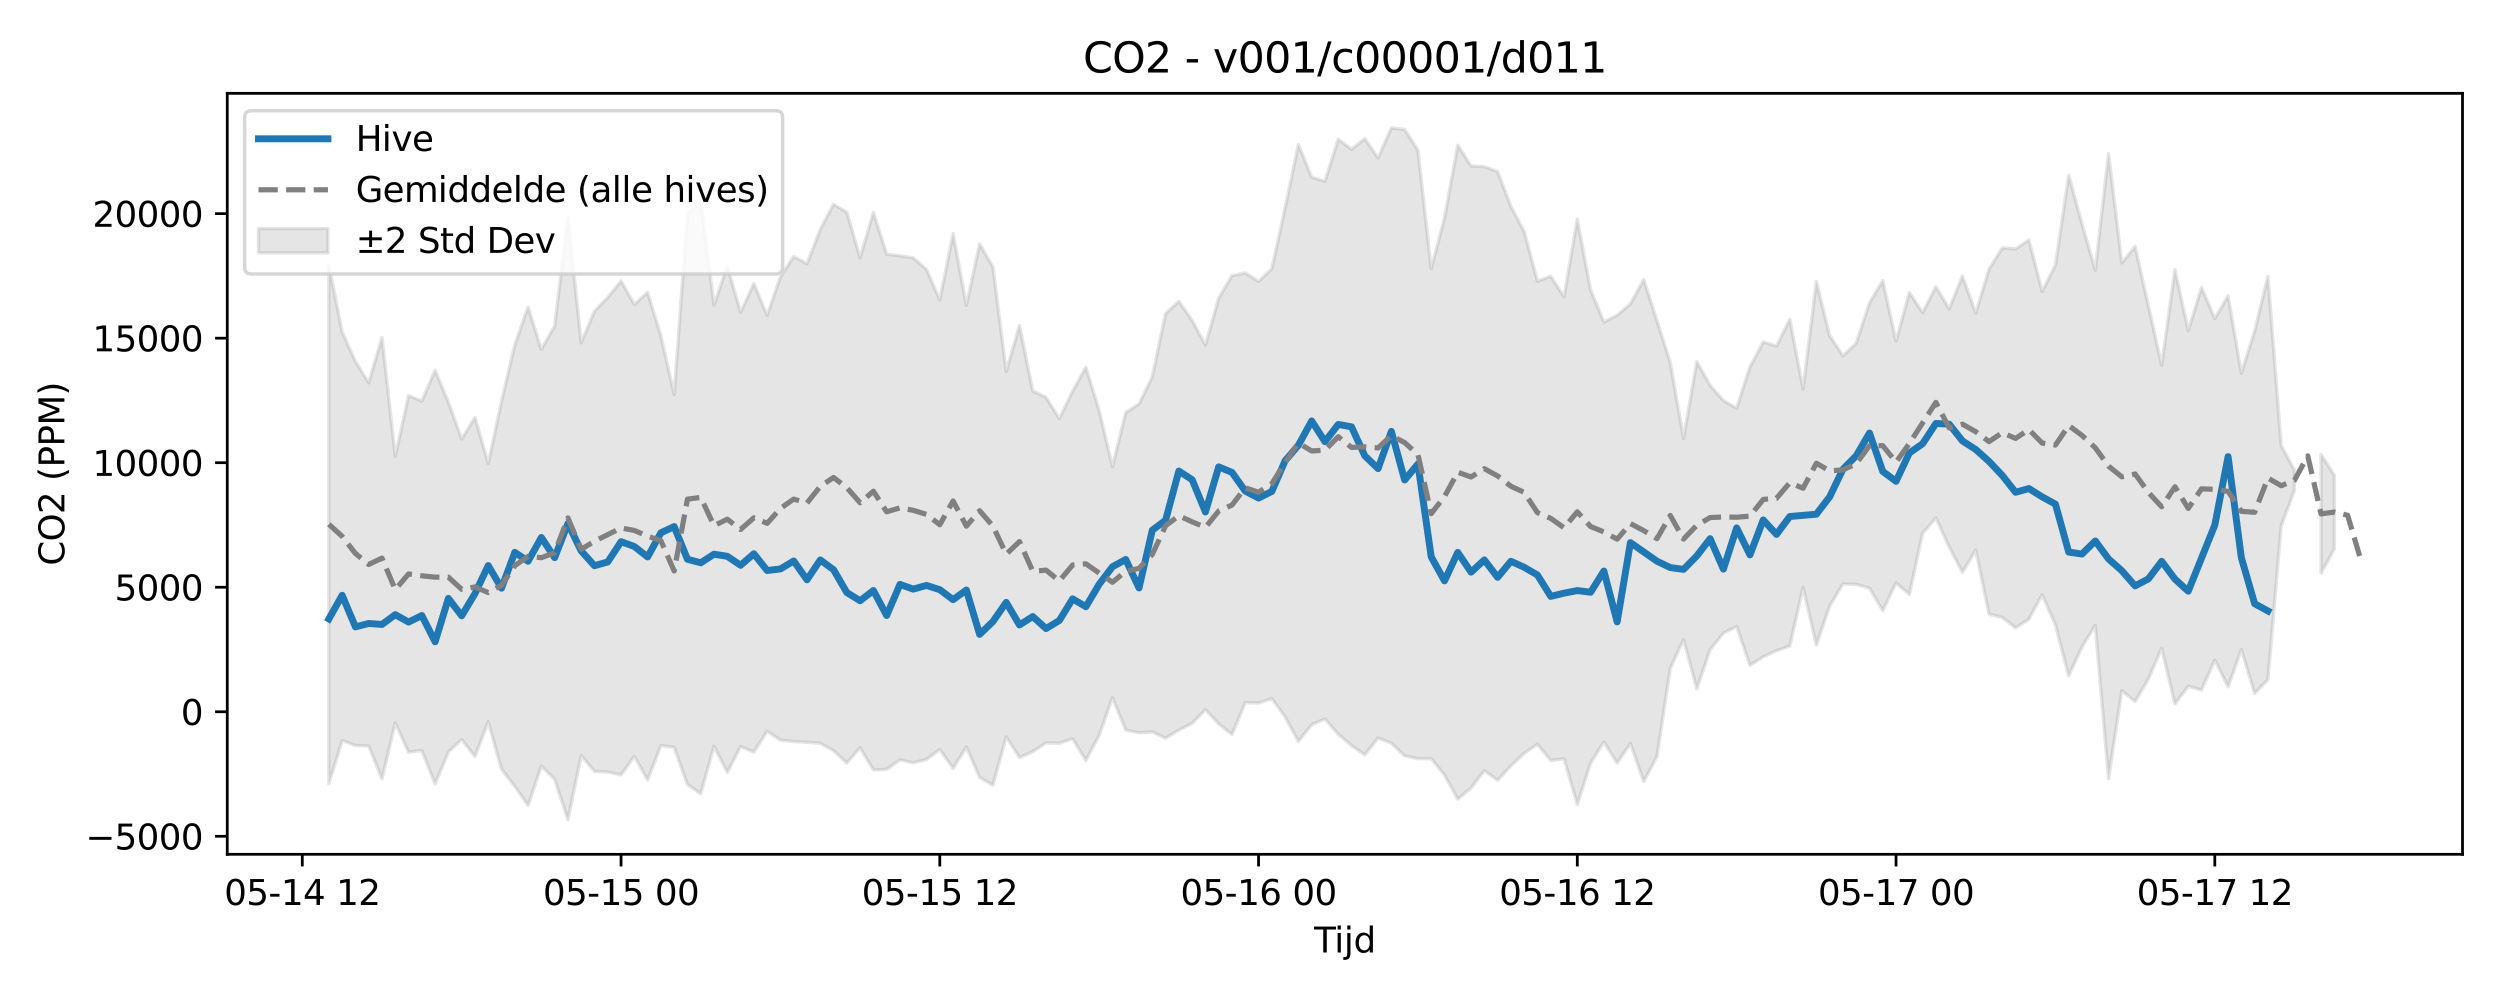 <?xml version="1.0" encoding="utf-8" standalone="no"?>
<!DOCTYPE svg PUBLIC "-//W3C//DTD SVG 1.1//EN"
  "http://www.w3.org/Graphics/SVG/1.1/DTD/svg11.dtd">
<svg xmlns:xlink="http://www.w3.org/1999/xlink" width="720pt" height="288pt" viewBox="0 0 720 288" xmlns="http://www.w3.org/2000/svg" version="1.1">
 <defs>
  <style type="text/css">*{stroke-linejoin: round; stroke-linecap: butt}</style>
 </defs>
 <g id="figure_1">
  <g id="patch_1">
   <path d="M 0 288 
L 720 288 
L 720 0 
L 0 0 
z
" style="fill: #ffffff"/>
  </g>
  <g id="axes_1">
   <g id="patch_2">
    <path d="M 65.45 246.04 
L 709.2 246.04 
L 709.2 26.88 
L 65.45 26.88 
z
" style="fill: #ffffff"/>
   </g>
   <g id="FillBetweenPolyCollection_1">
    <path d="M 94.711 76.258 
L 94.711 225.732 
L 98.536 213.288 
L 102.361 214.684 
L 106.186 214.861 
L 110.011 224.33 
L 113.836 208.192 
L 117.661 216.63 
L 121.486 216.153 
L 125.311 225.778 
L 129.136 216.57 
L 132.962 212.996 
L 136.787 217.874 
L 140.612 207.852 
L 144.437 221.535 
L 148.262 226.482 
L 152.087 231.984 
L 155.912 220.642 
L 159.737 224.434 
L 163.562 236.078 
L 167.387 217.625 
L 171.212 222.161 
L 175.037 222.357 
L 178.862 223.174 
L 182.687 217.826 
L 186.512 224.624 
L 190.337 214.737 
L 194.162 215.254 
L 197.987 225.95 
L 201.812 228.604 
L 205.637 214.91 
L 209.462 222.447 
L 213.287 215.01 
L 217.112 216.592 
L 220.937 210.614 
L 224.762 213.161 
L 228.587 213.569 
L 232.412 213.772 
L 236.237 214.075 
L 240.062 216.178 
L 243.887 219.735 
L 247.712 215.347 
L 251.537 221.762 
L 255.362 221.582 
L 259.187 218.831 
L 263.012 219.694 
L 266.837 218.698 
L 270.662 215.868 
L 274.487 221.297 
L 278.312 215.139 
L 282.137 223.903 
L 285.962 226.138 
L 289.787 212.208 
L 293.612 218.172 
L 297.437 216.483 
L 301.262 213.955 
L 305.087 214.06 
L 308.912 212.765 
L 312.737 218.988 
L 316.562 211.798 
L 320.387 200.928 
L 324.212 210.248 
L 328.037 211.037 
L 331.862 210.813 
L 335.687 212.566 
L 339.512 210.257 
L 343.337 208.317 
L 347.162 204.376 
L 350.987 208.476 
L 354.812 211.516 
L 358.637 202.354 
L 362.462 202.479 
L 366.287 201.223 
L 370.112 206.471 
L 373.937 213.551 
L 377.762 208.711 
L 381.587 207.085 
L 385.412 211.445 
L 389.238 214.714 
L 393.063 217.405 
L 396.888 212.546 
L 400.713 214.035 
L 404.538 217.689 
L 408.363 218.495 
L 412.188 218.476 
L 416.013 223.192 
L 419.838 230.158 
L 423.663 226.937 
L 427.488 221.956 
L 431.313 224.724 
L 435.138 220.596 
L 438.963 216.96 
L 442.788 214.354 
L 446.613 219.021 
L 450.438 218.526 
L 454.263 231.692 
L 458.088 219.767 
L 461.913 213.688 
L 465.738 219.754 
L 469.563 214.098 
L 473.388 225.076 
L 477.213 217.879 
L 481.038 192.483 
L 484.863 184.229 
L 488.688 198.401 
L 492.513 187.14 
L 496.338 182.353 
L 500.163 180.406 
L 503.988 191.611 
L 507.813 189.173 
L 511.638 187.366 
L 515.463 186.072 
L 519.288 169.199 
L 523.113 185.747 
L 526.938 174.558 
L 530.763 168.188 
L 534.588 168.299 
L 538.413 169.421 
L 542.238 175.886 
L 546.063 167.9 
L 549.888 171.185 
L 553.713 153.598 
L 557.538 149.164 
L 561.363 157.539 
L 565.188 164.849 
L 569.013 158.429 
L 572.838 176.867 
L 576.663 177.826 
L 580.488 180.816 
L 584.313 178.352 
L 588.138 171.282 
L 591.963 179.97 
L 595.788 194.624 
L 599.613 186.338 
L 603.438 180.107 
L 607.263 224.256 
L 611.088 198.921 
L 614.913 202.032 
L 618.738 195.538 
L 622.563 186.699 
L 626.388 202.752 
L 630.213 197.614 
L 634.038 198.739 
L 637.863 190.11 
L 641.688 197.809 
L 645.514 187.051 
L 649.339 199.71 
L 653.164 195.718 
L 656.989 151.437 
L 660.814 141.173 
L 660.814 135.439 
L 660.814 135.439 
L 656.989 128.339 
L 653.164 79.615 
L 649.339 95.38 
L 645.514 107.473 
L 641.688 85.232 
L 637.863 91.751 
L 634.038 82.828 
L 630.213 95.235 
L 626.388 77.635 
L 622.563 105.196 
L 618.738 88.117 
L 614.913 70.98 
L 611.088 75.73 
L 607.263 44.251 
L 603.438 77.804 
L 599.613 64.445 
L 595.788 50.474 
L 591.963 76.389 
L 588.138 83.912 
L 584.313 69.096 
L 580.488 71.711 
L 576.663 71.393 
L 572.838 77.503 
L 569.013 90.217 
L 565.188 79.49 
L 561.363 88.938 
L 557.538 82.613 
L 553.713 90.02 
L 549.888 84.257 
L 546.063 98.287 
L 542.238 80.827 
L 538.413 87.264 
L 534.588 98.859 
L 530.763 102.478 
L 526.938 96.63 
L 523.113 81.082 
L 519.288 112.018 
L 515.463 91.967 
L 511.638 99.663 
L 507.813 98.488 
L 503.988 105.686 
L 500.163 117.522 
L 496.338 115.401 
L 492.513 110.982 
L 488.688 104.149 
L 484.863 126.287 
L 481.038 104.43 
L 477.213 92.374 
L 473.388 80.539 
L 469.563 87.498 
L 465.738 90.814 
L 461.913 92.709 
L 458.088 83.497 
L 454.263 63.119 
L 450.438 85.465 
L 446.613 79.566 
L 442.788 80.965 
L 438.963 66.647 
L 435.138 59.478 
L 431.313 49.422 
L 427.488 48.014 
L 423.663 47.808 
L 419.838 41.841 
L 416.013 62.799 
L 412.188 77.404 
L 408.363 43.253 
L 404.538 37.266 
L 400.713 36.842 
L 396.888 45.449 
L 393.063 39.953 
L 389.238 43.006 
L 385.412 40.099 
L 381.587 52.216 
L 377.762 51.039 
L 373.937 41.641 
L 370.112 59.896 
L 366.287 77.387 
L 362.462 81.048 
L 358.637 78.606 
L 354.812 79.383 
L 350.987 85.871 
L 347.162 99.382 
L 343.337 92.255 
L 339.512 86.791 
L 335.687 90.282 
L 331.862 108.513 
L 328.037 116.345 
L 324.212 118.8 
L 320.387 134.464 
L 316.562 118.199 
L 312.737 105.78 
L 308.912 112.658 
L 305.087 120.577 
L 301.262 114.444 
L 297.437 112.578 
L 293.612 93.765 
L 289.787 106.996 
L 285.962 76.864 
L 282.137 70.283 
L 278.312 87.924 
L 274.487 67.264 
L 270.662 86.369 
L 266.837 77.598 
L 263.012 74.255 
L 259.187 73.679 
L 255.362 73.222 
L 251.537 61.183 
L 247.712 74.257 
L 243.887 61.156 
L 240.062 58.842 
L 236.237 66.074 
L 232.412 75.967 
L 228.587 73.895 
L 224.762 79.698 
L 220.937 90.822 
L 217.112 81.672 
L 213.287 89.952 
L 209.462 76.617 
L 205.637 87.875 
L 201.812 57.884 
L 197.987 61.556 
L 194.162 113.633 
L 190.337 96.711 
L 186.512 84.195 
L 182.687 87.71 
L 178.862 80.928 
L 175.037 85.642 
L 171.212 89.61 
L 167.387 98.755 
L 163.562 62.256 
L 159.737 93.915 
L 155.912 100.594 
L 152.087 88.475 
L 148.262 99.335 
L 144.437 115.565 
L 140.612 133.477 
L 136.787 120.207 
L 132.962 126.447 
L 129.136 115.851 
L 125.311 106.669 
L 121.486 115.509 
L 117.661 113.964 
L 113.836 131.422 
L 110.011 97.155 
L 106.186 110.252 
L 102.361 104.11 
L 98.536 95.631 
L 94.711 76.258 
z
" clip-path="url(#p06327239d5)" style="fill: #808080; fill-opacity: 0.2; stroke: #808080; stroke-opacity: 0.2"/>
    <path d="M 668.464 130.913 
L 668.464 165.079 
L 672.289 158.098 
L 672.289 136.863 
L 672.289 136.863 
L 668.464 130.913 
z
" clip-path="url(#p06327239d5)" style="fill: #808080; fill-opacity: 0.2; stroke: #808080; stroke-opacity: 0.2"/>
   </g>
   <g id="matplotlib.axis_1">
    <g id="xtick_1">
     <g id="line2d_1">
      <defs>
       <path id="m94fc340ccf" d="M 0 0 
L 0 3.5 
" style="stroke: #000000; stroke-width: 0.8"/>
      </defs>
      <g>
       <use xlink:href="#m94fc340ccf" x="87.061" y="246.04" style="stroke: #000000; stroke-width: 0.8"/>
      </g>
     </g>
     <g id="text_1">
      <!-- 05-14 12 -->
      <g transform="translate(64.581 260.638) scale(0.1 -0.1)">
       <defs>
        <path id="DejaVuSans-30" d="M 2034 4250 
Q 1547 4250 1301 3770 
Q 1056 3291 1056 2328 
Q 1056 1369 1301 889 
Q 1547 409 2034 409 
Q 2525 409 2770 889 
Q 3016 1369 3016 2328 
Q 3016 3291 2770 3770 
Q 2525 4250 2034 4250 
z
M 2034 4750 
Q 2819 4750 3233 4129 
Q 3647 3509 3647 2328 
Q 3647 1150 3233 529 
Q 2819 -91 2034 -91 
Q 1250 -91 836 529 
Q 422 1150 422 2328 
Q 422 3509 836 4129 
Q 1250 4750 2034 4750 
z
" transform="scale(0.016)"/>
        <path id="DejaVuSans-35" d="M 691 4666 
L 3169 4666 
L 3169 4134 
L 1269 4134 
L 1269 2991 
Q 1406 3038 1543 3061 
Q 1681 3084 1819 3084 
Q 2600 3084 3056 2656 
Q 3513 2228 3513 1497 
Q 3513 744 3044 326 
Q 2575 -91 1722 -91 
Q 1428 -91 1123 -41 
Q 819 9 494 109 
L 494 744 
Q 775 591 1075 516 
Q 1375 441 1709 441 
Q 2250 441 2565 725 
Q 2881 1009 2881 1497 
Q 2881 1984 2565 2268 
Q 2250 2553 1709 2553 
Q 1456 2553 1204 2497 
Q 953 2441 691 2322 
L 691 4666 
z
" transform="scale(0.016)"/>
        <path id="DejaVuSans-2d" d="M 313 2009 
L 1997 2009 
L 1997 1497 
L 313 1497 
L 313 2009 
z
" transform="scale(0.016)"/>
        <path id="DejaVuSans-31" d="M 794 531 
L 1825 531 
L 1825 4091 
L 703 3866 
L 703 4441 
L 1819 4666 
L 2450 4666 
L 2450 531 
L 3481 531 
L 3481 0 
L 794 0 
L 794 531 
z
" transform="scale(0.016)"/>
        <path id="DejaVuSans-34" d="M 2419 4116 
L 825 1625 
L 2419 1625 
L 2419 4116 
z
M 2253 4666 
L 3047 4666 
L 3047 1625 
L 3713 1625 
L 3713 1100 
L 3047 1100 
L 3047 0 
L 2419 0 
L 2419 1100 
L 313 1100 
L 313 1709 
L 2253 4666 
z
" transform="scale(0.016)"/>
        <path id="DejaVuSans-20" transform="scale(0.016)"/>
        <path id="DejaVuSans-32" d="M 1228 531 
L 3431 531 
L 3431 0 
L 469 0 
L 469 531 
Q 828 903 1448 1529 
Q 2069 2156 2228 2338 
Q 2531 2678 2651 2914 
Q 2772 3150 2772 3378 
Q 2772 3750 2511 3984 
Q 2250 4219 1831 4219 
Q 1534 4219 1204 4116 
Q 875 4013 500 3803 
L 500 4441 
Q 881 4594 1212 4672 
Q 1544 4750 1819 4750 
Q 2544 4750 2975 4387 
Q 3406 4025 3406 3419 
Q 3406 3131 3298 2873 
Q 3191 2616 2906 2266 
Q 2828 2175 2409 1742 
Q 1991 1309 1228 531 
z
" transform="scale(0.016)"/>
       </defs>
       <use xlink:href="#DejaVuSans-30"/>
       <use xlink:href="#DejaVuSans-35" transform="translate(63.623 0)"/>
       <use xlink:href="#DejaVuSans-2d" transform="translate(127.246 0)"/>
       <use xlink:href="#DejaVuSans-31" transform="translate(163.33 0)"/>
       <use xlink:href="#DejaVuSans-34" transform="translate(226.953 0)"/>
       <use xlink:href="#DejaVuSans-20" transform="translate(290.576 0)"/>
       <use xlink:href="#DejaVuSans-31" transform="translate(322.363 0)"/>
       <use xlink:href="#DejaVuSans-32" transform="translate(385.986 0)"/>
      </g>
     </g>
    </g>
    <g id="xtick_2">
     <g id="line2d_2">
      <g>
       <use xlink:href="#m94fc340ccf" x="178.862" y="246.04" style="stroke: #000000; stroke-width: 0.8"/>
      </g>
     </g>
     <g id="text_2">
      <!-- 05-15 00 -->
      <g transform="translate(156.381 260.638) scale(0.1 -0.1)">
       <use xlink:href="#DejaVuSans-30"/>
       <use xlink:href="#DejaVuSans-35" transform="translate(63.623 0)"/>
       <use xlink:href="#DejaVuSans-2d" transform="translate(127.246 0)"/>
       <use xlink:href="#DejaVuSans-31" transform="translate(163.33 0)"/>
       <use xlink:href="#DejaVuSans-35" transform="translate(226.953 0)"/>
       <use xlink:href="#DejaVuSans-20" transform="translate(290.576 0)"/>
       <use xlink:href="#DejaVuSans-30" transform="translate(322.363 0)"/>
       <use xlink:href="#DejaVuSans-30" transform="translate(385.986 0)"/>
      </g>
     </g>
    </g>
    <g id="xtick_3">
     <g id="line2d_3">
      <g>
       <use xlink:href="#m94fc340ccf" x="270.662" y="246.04" style="stroke: #000000; stroke-width: 0.8"/>
      </g>
     </g>
     <g id="text_3">
      <!-- 05-15 12 -->
      <g transform="translate(248.182 260.638) scale(0.1 -0.1)">
       <use xlink:href="#DejaVuSans-30"/>
       <use xlink:href="#DejaVuSans-35" transform="translate(63.623 0)"/>
       <use xlink:href="#DejaVuSans-2d" transform="translate(127.246 0)"/>
       <use xlink:href="#DejaVuSans-31" transform="translate(163.33 0)"/>
       <use xlink:href="#DejaVuSans-35" transform="translate(226.953 0)"/>
       <use xlink:href="#DejaVuSans-20" transform="translate(290.576 0)"/>
       <use xlink:href="#DejaVuSans-31" transform="translate(322.363 0)"/>
       <use xlink:href="#DejaVuSans-32" transform="translate(385.986 0)"/>
      </g>
     </g>
    </g>
    <g id="xtick_4">
     <g id="line2d_4">
      <g>
       <use xlink:href="#m94fc340ccf" x="362.462" y="246.04" style="stroke: #000000; stroke-width: 0.8"/>
      </g>
     </g>
     <g id="text_4">
      <!-- 05-16 00 -->
      <g transform="translate(339.982 260.638) scale(0.1 -0.1)">
       <defs>
        <path id="DejaVuSans-36" d="M 2113 2584 
Q 1688 2584 1439 2293 
Q 1191 2003 1191 1497 
Q 1191 994 1439 701 
Q 1688 409 2113 409 
Q 2538 409 2786 701 
Q 3034 994 3034 1497 
Q 3034 2003 2786 2293 
Q 2538 2584 2113 2584 
z
M 3366 4563 
L 3366 3988 
Q 3128 4100 2886 4159 
Q 2644 4219 2406 4219 
Q 1781 4219 1451 3797 
Q 1122 3375 1075 2522 
Q 1259 2794 1537 2939 
Q 1816 3084 2150 3084 
Q 2853 3084 3261 2657 
Q 3669 2231 3669 1497 
Q 3669 778 3244 343 
Q 2819 -91 2113 -91 
Q 1303 -91 875 529 
Q 447 1150 447 2328 
Q 447 3434 972 4092 
Q 1497 4750 2381 4750 
Q 2619 4750 2861 4703 
Q 3103 4656 3366 4563 
z
" transform="scale(0.016)"/>
       </defs>
       <use xlink:href="#DejaVuSans-30"/>
       <use xlink:href="#DejaVuSans-35" transform="translate(63.623 0)"/>
       <use xlink:href="#DejaVuSans-2d" transform="translate(127.246 0)"/>
       <use xlink:href="#DejaVuSans-31" transform="translate(163.33 0)"/>
       <use xlink:href="#DejaVuSans-36" transform="translate(226.953 0)"/>
       <use xlink:href="#DejaVuSans-20" transform="translate(290.576 0)"/>
       <use xlink:href="#DejaVuSans-30" transform="translate(322.363 0)"/>
       <use xlink:href="#DejaVuSans-30" transform="translate(385.986 0)"/>
      </g>
     </g>
    </g>
    <g id="xtick_5">
     <g id="line2d_5">
      <g>
       <use xlink:href="#m94fc340ccf" x="454.263" y="246.04" style="stroke: #000000; stroke-width: 0.8"/>
      </g>
     </g>
     <g id="text_5">
      <!-- 05-16 12 -->
      <g transform="translate(431.782 260.638) scale(0.1 -0.1)">
       <use xlink:href="#DejaVuSans-30"/>
       <use xlink:href="#DejaVuSans-35" transform="translate(63.623 0)"/>
       <use xlink:href="#DejaVuSans-2d" transform="translate(127.246 0)"/>
       <use xlink:href="#DejaVuSans-31" transform="translate(163.33 0)"/>
       <use xlink:href="#DejaVuSans-36" transform="translate(226.953 0)"/>
       <use xlink:href="#DejaVuSans-20" transform="translate(290.576 0)"/>
       <use xlink:href="#DejaVuSans-31" transform="translate(322.363 0)"/>
       <use xlink:href="#DejaVuSans-32" transform="translate(385.986 0)"/>
      </g>
     </g>
    </g>
    <g id="xtick_6">
     <g id="line2d_6">
      <g>
       <use xlink:href="#m94fc340ccf" x="546.063" y="246.04" style="stroke: #000000; stroke-width: 0.8"/>
      </g>
     </g>
     <g id="text_6">
      <!-- 05-17 00 -->
      <g transform="translate(523.583 260.638) scale(0.1 -0.1)">
       <defs>
        <path id="DejaVuSans-37" d="M 525 4666 
L 3525 4666 
L 3525 4397 
L 1831 0 
L 1172 0 
L 2766 4134 
L 525 4134 
L 525 4666 
z
" transform="scale(0.016)"/>
       </defs>
       <use xlink:href="#DejaVuSans-30"/>
       <use xlink:href="#DejaVuSans-35" transform="translate(63.623 0)"/>
       <use xlink:href="#DejaVuSans-2d" transform="translate(127.246 0)"/>
       <use xlink:href="#DejaVuSans-31" transform="translate(163.33 0)"/>
       <use xlink:href="#DejaVuSans-37" transform="translate(226.953 0)"/>
       <use xlink:href="#DejaVuSans-20" transform="translate(290.576 0)"/>
       <use xlink:href="#DejaVuSans-30" transform="translate(322.363 0)"/>
       <use xlink:href="#DejaVuSans-30" transform="translate(385.986 0)"/>
      </g>
     </g>
    </g>
    <g id="xtick_7">
     <g id="line2d_7">
      <g>
       <use xlink:href="#m94fc340ccf" x="637.863" y="246.04" style="stroke: #000000; stroke-width: 0.8"/>
      </g>
     </g>
     <g id="text_7">
      <!-- 05-17 12 -->
      <g transform="translate(615.383 260.638) scale(0.1 -0.1)">
       <use xlink:href="#DejaVuSans-30"/>
       <use xlink:href="#DejaVuSans-35" transform="translate(63.623 0)"/>
       <use xlink:href="#DejaVuSans-2d" transform="translate(127.246 0)"/>
       <use xlink:href="#DejaVuSans-31" transform="translate(163.33 0)"/>
       <use xlink:href="#DejaVuSans-37" transform="translate(226.953 0)"/>
       <use xlink:href="#DejaVuSans-20" transform="translate(290.576 0)"/>
       <use xlink:href="#DejaVuSans-31" transform="translate(322.363 0)"/>
       <use xlink:href="#DejaVuSans-32" transform="translate(385.986 0)"/>
      </g>
     </g>
    </g>
    <g id="text_8">
     <!-- Tijd -->
     <g transform="translate(378.475 274.317) scale(0.1 -0.1)">
      <defs>
       <path id="DejaVuSans-54" d="M -19 4666 
L 3928 4666 
L 3928 4134 
L 2272 4134 
L 2272 0 
L 1638 0 
L 1638 4134 
L -19 4134 
L -19 4666 
z
" transform="scale(0.016)"/>
       <path id="DejaVuSans-69" d="M 603 3500 
L 1178 3500 
L 1178 0 
L 603 0 
L 603 3500 
z
M 603 4863 
L 1178 4863 
L 1178 4134 
L 603 4134 
L 603 4863 
z
" transform="scale(0.016)"/>
       <path id="DejaVuSans-6a" d="M 603 3500 
L 1178 3500 
L 1178 -63 
Q 1178 -731 923 -1031 
Q 669 -1331 103 -1331 
L -116 -1331 
L -116 -844 
L 38 -844 
Q 366 -844 484 -692 
Q 603 -541 603 -63 
L 603 3500 
z
M 603 4863 
L 1178 4863 
L 1178 4134 
L 603 4134 
L 603 4863 
z
" transform="scale(0.016)"/>
       <path id="DejaVuSans-64" d="M 2906 2969 
L 2906 4863 
L 3481 4863 
L 3481 0 
L 2906 0 
L 2906 525 
Q 2725 213 2448 61 
Q 2172 -91 1784 -91 
Q 1150 -91 751 415 
Q 353 922 353 1747 
Q 353 2572 751 3078 
Q 1150 3584 1784 3584 
Q 2172 3584 2448 3432 
Q 2725 3281 2906 2969 
z
M 947 1747 
Q 947 1113 1208 752 
Q 1469 391 1925 391 
Q 2381 391 2643 752 
Q 2906 1113 2906 1747 
Q 2906 2381 2643 2742 
Q 2381 3103 1925 3103 
Q 1469 3103 1208 2742 
Q 947 2381 947 1747 
z
" transform="scale(0.016)"/>
      </defs>
      <use xlink:href="#DejaVuSans-54"/>
      <use xlink:href="#DejaVuSans-69" transform="translate(57.959 0)"/>
      <use xlink:href="#DejaVuSans-6a" transform="translate(85.742 0)"/>
      <use xlink:href="#DejaVuSans-64" transform="translate(113.525 0)"/>
     </g>
    </g>
   </g>
   <g id="matplotlib.axis_2">
    <g id="ytick_1">
     <g id="line2d_8">
      <defs>
       <path id="m88b4648162" d="M 0 0 
L -3.5 0 
" style="stroke: #000000; stroke-width: 0.8"/>
      </defs>
      <g>
       <use xlink:href="#m88b4648162" x="65.45" y="240.855" style="stroke: #000000; stroke-width: 0.8"/>
      </g>
     </g>
     <g id="text_9">
      <!-- −5000 -->
      <g transform="translate(24.62 244.654) scale(0.1 -0.1)">
       <defs>
        <path id="DejaVuSans-2212" d="M 678 2272 
L 4684 2272 
L 4684 1741 
L 678 1741 
L 678 2272 
z
" transform="scale(0.016)"/>
       </defs>
       <use xlink:href="#DejaVuSans-2212"/>
       <use xlink:href="#DejaVuSans-35" transform="translate(83.789 0)"/>
       <use xlink:href="#DejaVuSans-30" transform="translate(147.412 0)"/>
       <use xlink:href="#DejaVuSans-30" transform="translate(211.035 0)"/>
       <use xlink:href="#DejaVuSans-30" transform="translate(274.658 0)"/>
      </g>
     </g>
    </g>
    <g id="ytick_2">
     <g id="line2d_9">
      <g>
       <use xlink:href="#m88b4648162" x="65.45" y="204.989" style="stroke: #000000; stroke-width: 0.8"/>
      </g>
     </g>
     <g id="text_10">
      <!-- 0 -->
      <g transform="translate(52.087 208.788) scale(0.1 -0.1)">
       <use xlink:href="#DejaVuSans-30"/>
      </g>
     </g>
    </g>
    <g id="ytick_3">
     <g id="line2d_10">
      <g>
       <use xlink:href="#m88b4648162" x="65.45" y="169.124" style="stroke: #000000; stroke-width: 0.8"/>
      </g>
     </g>
     <g id="text_11">
      <!-- 5000 -->
      <g transform="translate(33 172.923) scale(0.1 -0.1)">
       <use xlink:href="#DejaVuSans-35"/>
       <use xlink:href="#DejaVuSans-30" transform="translate(63.623 0)"/>
       <use xlink:href="#DejaVuSans-30" transform="translate(127.246 0)"/>
       <use xlink:href="#DejaVuSans-30" transform="translate(190.869 0)"/>
      </g>
     </g>
    </g>
    <g id="ytick_4">
     <g id="line2d_11">
      <g>
       <use xlink:href="#m88b4648162" x="65.45" y="133.259" style="stroke: #000000; stroke-width: 0.8"/>
      </g>
     </g>
     <g id="text_12">
      <!-- 10000 -->
      <g transform="translate(26.637 137.058) scale(0.1 -0.1)">
       <use xlink:href="#DejaVuSans-31"/>
       <use xlink:href="#DejaVuSans-30" transform="translate(63.623 0)"/>
       <use xlink:href="#DejaVuSans-30" transform="translate(127.246 0)"/>
       <use xlink:href="#DejaVuSans-30" transform="translate(190.869 0)"/>
       <use xlink:href="#DejaVuSans-30" transform="translate(254.492 0)"/>
      </g>
     </g>
    </g>
    <g id="ytick_5">
     <g id="line2d_12">
      <g>
       <use xlink:href="#m88b4648162" x="65.45" y="97.393" style="stroke: #000000; stroke-width: 0.8"/>
      </g>
     </g>
     <g id="text_13">
      <!-- 15000 -->
      <g transform="translate(26.637 101.192) scale(0.1 -0.1)">
       <use xlink:href="#DejaVuSans-31"/>
       <use xlink:href="#DejaVuSans-35" transform="translate(63.623 0)"/>
       <use xlink:href="#DejaVuSans-30" transform="translate(127.246 0)"/>
       <use xlink:href="#DejaVuSans-30" transform="translate(190.869 0)"/>
       <use xlink:href="#DejaVuSans-30" transform="translate(254.492 0)"/>
      </g>
     </g>
    </g>
    <g id="ytick_6">
     <g id="line2d_13">
      <g>
       <use xlink:href="#m88b4648162" x="65.45" y="61.528" style="stroke: #000000; stroke-width: 0.8"/>
      </g>
     </g>
     <g id="text_14">
      <!-- 20000 -->
      <g transform="translate(26.637 65.327) scale(0.1 -0.1)">
       <use xlink:href="#DejaVuSans-32"/>
       <use xlink:href="#DejaVuSans-30" transform="translate(63.623 0)"/>
       <use xlink:href="#DejaVuSans-30" transform="translate(127.246 0)"/>
       <use xlink:href="#DejaVuSans-30" transform="translate(190.869 0)"/>
       <use xlink:href="#DejaVuSans-30" transform="translate(254.492 0)"/>
      </g>
     </g>
    </g>
    <g id="text_15">
     <!-- CO2 (PPM) -->
     <g transform="translate(18.541 162.903) rotate(-90) scale(0.1 -0.1)">
      <defs>
       <path id="DejaVuSans-43" d="M 4122 4306 
L 4122 3641 
Q 3803 3938 3442 4084 
Q 3081 4231 2675 4231 
Q 1875 4231 1450 3742 
Q 1025 3253 1025 2328 
Q 1025 1406 1450 917 
Q 1875 428 2675 428 
Q 3081 428 3442 575 
Q 3803 722 4122 1019 
L 4122 359 
Q 3791 134 3420 21 
Q 3050 -91 2638 -91 
Q 1578 -91 968 557 
Q 359 1206 359 2328 
Q 359 3453 968 4101 
Q 1578 4750 2638 4750 
Q 3056 4750 3426 4639 
Q 3797 4528 4122 4306 
z
" transform="scale(0.016)"/>
       <path id="DejaVuSans-4f" d="M 2522 4238 
Q 1834 4238 1429 3725 
Q 1025 3213 1025 2328 
Q 1025 1447 1429 934 
Q 1834 422 2522 422 
Q 3209 422 3611 934 
Q 4013 1447 4013 2328 
Q 4013 3213 3611 3725 
Q 3209 4238 2522 4238 
z
M 2522 4750 
Q 3503 4750 4090 4092 
Q 4678 3434 4678 2328 
Q 4678 1225 4090 567 
Q 3503 -91 2522 -91 
Q 1538 -91 948 565 
Q 359 1222 359 2328 
Q 359 3434 948 4092 
Q 1538 4750 2522 4750 
z
" transform="scale(0.016)"/>
       <path id="DejaVuSans-28" d="M 1984 4856 
Q 1566 4138 1362 3434 
Q 1159 2731 1159 2009 
Q 1159 1288 1364 580 
Q 1569 -128 1984 -844 
L 1484 -844 
Q 1016 -109 783 600 
Q 550 1309 550 2009 
Q 550 2706 781 3412 
Q 1013 4119 1484 4856 
L 1984 4856 
z
" transform="scale(0.016)"/>
       <path id="DejaVuSans-50" d="M 1259 4147 
L 1259 2394 
L 2053 2394 
Q 2494 2394 2734 2622 
Q 2975 2850 2975 3272 
Q 2975 3691 2734 3919 
Q 2494 4147 2053 4147 
L 1259 4147 
z
M 628 4666 
L 2053 4666 
Q 2838 4666 3239 4311 
Q 3641 3956 3641 3272 
Q 3641 2581 3239 2228 
Q 2838 1875 2053 1875 
L 1259 1875 
L 1259 0 
L 628 0 
L 628 4666 
z
" transform="scale(0.016)"/>
       <path id="DejaVuSans-4d" d="M 628 4666 
L 1569 4666 
L 2759 1491 
L 3956 4666 
L 4897 4666 
L 4897 0 
L 4281 0 
L 4281 4097 
L 3078 897 
L 2444 897 
L 1241 4097 
L 1241 0 
L 628 0 
L 628 4666 
z
" transform="scale(0.016)"/>
       <path id="DejaVuSans-29" d="M 513 4856 
L 1013 4856 
Q 1481 4119 1714 3412 
Q 1947 2706 1947 2009 
Q 1947 1309 1714 600 
Q 1481 -109 1013 -844 
L 513 -844 
Q 928 -128 1133 580 
Q 1338 1288 1338 2009 
Q 1338 2731 1133 3434 
Q 928 4138 513 4856 
z
" transform="scale(0.016)"/>
      </defs>
      <use xlink:href="#DejaVuSans-43"/>
      <use xlink:href="#DejaVuSans-4f" transform="translate(69.824 0)"/>
      <use xlink:href="#DejaVuSans-32" transform="translate(148.535 0)"/>
      <use xlink:href="#DejaVuSans-20" transform="translate(212.158 0)"/>
      <use xlink:href="#DejaVuSans-28" transform="translate(243.945 0)"/>
      <use xlink:href="#DejaVuSans-50" transform="translate(282.959 0)"/>
      <use xlink:href="#DejaVuSans-50" transform="translate(343.262 0)"/>
      <use xlink:href="#DejaVuSans-4d" transform="translate(403.564 0)"/>
      <use xlink:href="#DejaVuSans-29" transform="translate(489.844 0)"/>
     </g>
    </g>
   </g>
   <g id="line2d_14">
    <path d="M 94.711 178.255 
L 98.536 171.45 
L 102.361 180.541 
L 106.186 179.557 
L 110.011 179.844 
L 113.836 177.017 
L 117.661 179.157 
L 121.486 177.269 
L 125.311 184.826 
L 129.136 172.345 
L 132.962 177.349 
L 136.787 170.96 
L 140.612 162.886 
L 144.437 169.396 
L 148.262 159.079 
L 152.087 161.638 
L 155.912 154.797 
L 159.737 160.597 
L 163.562 150.773 
L 167.387 158.668 
L 171.212 162.929 
L 175.037 161.831 
L 178.862 156.011 
L 182.687 157.394 
L 186.512 160.394 
L 190.337 153.446 
L 194.162 151.648 
L 197.987 161.073 
L 201.812 162.082 
L 205.637 159.615 
L 209.462 160.215 
L 213.287 162.8 
L 217.112 159.49 
L 220.937 164.306 
L 224.762 163.861 
L 228.587 161.568 
L 232.412 166.979 
L 236.237 161.269 
L 240.062 164.076 
L 243.887 170.654 
L 247.712 173.008 
L 251.537 170.068 
L 255.362 177.258 
L 259.187 168.313 
L 263.012 169.664 
L 266.837 168.6 
L 270.662 169.834 
L 274.487 172.707 
L 278.312 169.927 
L 282.137 182.7 
L 285.962 179.011 
L 289.787 173.492 
L 293.612 179.984 
L 297.437 177.569 
L 301.262 181.024 
L 305.087 178.707 
L 308.912 172.47 
L 312.737 174.73 
L 316.562 168.263 
L 320.387 163.22 
L 324.212 161.133 
L 328.037 169.329 
L 331.862 152.698 
L 335.687 149.826 
L 339.512 135.666 
L 343.337 138.158 
L 347.162 147.437 
L 350.987 134.466 
L 354.812 136.046 
L 358.637 141.433 
L 362.462 143.442 
L 366.287 141.524 
L 370.112 132.706 
L 373.937 128.23 
L 377.762 121.229 
L 381.587 127.193 
L 385.412 122.238 
L 389.238 122.929 
L 393.063 131.272 
L 396.888 134.954 
L 400.713 124.242 
L 404.538 138.227 
L 408.363 133.642 
L 412.188 160.361 
L 416.013 167.288 
L 419.838 159.091 
L 423.663 164.782 
L 427.488 161.255 
L 431.313 166.269 
L 435.138 161.652 
L 438.963 163.376 
L 442.788 165.614 
L 446.613 171.754 
L 450.438 170.829 
L 454.263 170.081 
L 458.088 170.563 
L 461.913 164.459 
L 465.738 179.098 
L 469.563 156.279 
L 477.213 161.628 
L 481.038 163.464 
L 484.863 163.984 
L 488.688 160.089 
L 492.513 155.14 
L 496.338 163.902 
L 500.163 152.038 
L 503.988 159.802 
L 507.813 149.747 
L 511.638 153.903 
L 515.463 148.757 
L 523.113 148.09 
L 526.938 143.09 
L 530.763 135.14 
L 534.588 131.262 
L 538.413 124.723 
L 542.238 135.769 
L 546.063 138.617 
L 549.888 130.466 
L 553.713 127.795 
L 557.538 121.949 
L 561.363 122.169 
L 565.188 126.984 
L 569.013 129.462 
L 572.838 132.882 
L 576.663 136.935 
L 580.488 141.778 
L 584.313 140.702 
L 588.138 143.1 
L 591.963 145.191 
L 595.788 158.992 
L 599.613 159.567 
L 603.438 155.803 
L 607.263 160.972 
L 611.088 164.368 
L 614.913 168.732 
L 618.738 166.714 
L 622.563 161.664 
L 626.388 166.795 
L 630.213 170.257 
L 637.863 151.227 
L 641.688 131.515 
L 645.514 160.638 
L 649.339 173.872 
L 653.164 175.956 
L 653.164 175.956 
" clip-path="url(#p06327239d5)" style="fill: none; stroke: #1f77b4; stroke-width: 2; stroke-linecap: square"/>
   </g>
   <g id="line2d_15">
    <path d="M 94.711 150.995 
L 98.536 154.46 
L 102.361 159.397 
L 106.186 162.557 
L 110.011 160.742 
L 113.836 169.807 
L 117.661 165.297 
L 121.486 165.831 
L 125.311 166.223 
L 129.136 166.211 
L 132.962 169.722 
L 136.787 169.04 
L 140.612 170.665 
L 144.437 168.55 
L 148.262 162.908 
L 152.087 160.23 
L 155.912 160.618 
L 159.737 159.174 
L 163.562 149.167 
L 167.387 158.19 
L 171.212 155.886 
L 178.862 152.051 
L 182.687 152.768 
L 186.512 154.41 
L 190.337 155.724 
L 194.162 164.443 
L 197.987 143.753 
L 201.812 143.244 
L 205.637 151.393 
L 209.462 149.532 
L 213.287 152.481 
L 217.112 149.132 
L 220.937 150.718 
L 224.762 146.43 
L 228.587 143.732 
L 232.412 144.87 
L 236.237 140.074 
L 240.062 137.51 
L 243.887 140.446 
L 247.712 144.802 
L 251.537 141.472 
L 255.362 147.402 
L 259.187 146.255 
L 263.012 146.974 
L 266.837 148.148 
L 270.662 151.118 
L 274.487 144.281 
L 278.312 151.532 
L 282.137 147.093 
L 285.962 151.501 
L 289.787 159.602 
L 293.612 155.969 
L 297.437 164.531 
L 301.262 164.2 
L 305.087 167.318 
L 308.912 162.712 
L 312.737 162.384 
L 320.387 167.696 
L 324.212 164.524 
L 328.037 163.691 
L 331.862 159.663 
L 335.687 151.424 
L 339.512 148.524 
L 343.337 150.286 
L 347.162 151.879 
L 350.987 147.174 
L 354.812 145.45 
L 358.637 140.48 
L 362.462 141.764 
L 366.287 139.305 
L 370.112 133.184 
L 373.937 127.596 
L 377.762 129.875 
L 381.587 129.65 
L 385.412 125.772 
L 389.238 128.86 
L 393.063 128.679 
L 396.888 128.998 
L 400.713 125.439 
L 404.538 127.477 
L 408.363 130.874 
L 412.188 147.94 
L 416.013 142.995 
L 419.838 135.999 
L 423.663 137.372 
L 427.488 134.985 
L 431.313 137.073 
L 435.138 140.037 
L 438.963 141.803 
L 442.788 147.66 
L 446.613 149.294 
L 450.438 151.995 
L 454.263 147.406 
L 458.088 151.632 
L 461.913 153.199 
L 465.738 155.284 
L 469.563 150.798 
L 473.388 152.808 
L 477.213 155.126 
L 481.038 148.456 
L 484.863 155.258 
L 488.688 151.275 
L 492.513 149.061 
L 496.338 148.877 
L 500.163 148.964 
L 503.988 148.649 
L 507.813 143.83 
L 511.638 143.514 
L 515.463 139.02 
L 519.288 140.609 
L 523.113 133.415 
L 526.938 135.594 
L 530.763 135.333 
L 534.588 133.579 
L 538.413 128.343 
L 542.238 128.357 
L 546.063 133.094 
L 549.888 127.721 
L 557.538 115.889 
L 561.363 123.239 
L 565.188 122.169 
L 569.013 124.323 
L 572.838 127.185 
L 576.663 124.61 
L 580.488 126.263 
L 584.313 123.724 
L 588.138 127.597 
L 591.963 128.18 
L 595.788 122.549 
L 599.613 125.391 
L 603.438 128.956 
L 607.263 134.254 
L 611.088 137.325 
L 614.913 136.506 
L 618.738 141.827 
L 622.563 145.947 
L 626.388 140.193 
L 630.213 146.424 
L 634.038 140.783 
L 637.863 140.931 
L 641.688 141.52 
L 645.514 147.262 
L 649.339 147.545 
L 653.164 137.667 
L 656.989 139.888 
L 660.814 138.306 
L 664.639 131.3 
L 668.464 147.996 
L 672.289 147.48 
L 676.114 148.394 
L 679.939 161.33 
L 679.939 161.33 
" clip-path="url(#p06327239d5)" style="fill: none; stroke-dasharray: 5.55,2.4; stroke-dashoffset: 0; stroke: #808080; stroke-width: 1.5"/>
   </g>
   <g id="patch_3">
    <path d="M 65.45 246.04 
L 65.45 26.88 
" style="fill: none; stroke: #000000; stroke-width: 0.8; stroke-linejoin: miter; stroke-linecap: square"/>
   </g>
   <g id="patch_4">
    <path d="M 709.2 246.04 
L 709.2 26.88 
" style="fill: none; stroke: #000000; stroke-width: 0.8; stroke-linejoin: miter; stroke-linecap: square"/>
   </g>
   <g id="patch_5">
    <path d="M 65.45 246.04 
L 709.2 246.04 
" style="fill: none; stroke: #000000; stroke-width: 0.8; stroke-linejoin: miter; stroke-linecap: square"/>
   </g>
   <g id="patch_6">
    <path d="M 65.45 26.88 
L 709.2 26.88 
" style="fill: none; stroke: #000000; stroke-width: 0.8; stroke-linejoin: miter; stroke-linecap: square"/>
   </g>
   <g id="text_16">
    <!-- CO2 - v001/c00001/d011 -->
    <g transform="translate(311.922 20.88) scale(0.12 -0.12)">
     <defs>
      <path id="DejaVuSans-76" d="M 191 3500 
L 800 3500 
L 1894 563 
L 2988 3500 
L 3597 3500 
L 2284 0 
L 1503 0 
L 191 3500 
z
" transform="scale(0.016)"/>
      <path id="DejaVuSans-2f" d="M 1625 4666 
L 2156 4666 
L 531 -594 
L 0 -594 
L 1625 4666 
z
" transform="scale(0.016)"/>
      <path id="DejaVuSans-63" d="M 3122 3366 
L 3122 2828 
Q 2878 2963 2633 3030 
Q 2388 3097 2138 3097 
Q 1578 3097 1268 2742 
Q 959 2388 959 1747 
Q 959 1106 1268 751 
Q 1578 397 2138 397 
Q 2388 397 2633 464 
Q 2878 531 3122 666 
L 3122 134 
Q 2881 22 2623 -34 
Q 2366 -91 2075 -91 
Q 1284 -91 818 406 
Q 353 903 353 1747 
Q 353 2603 823 3093 
Q 1294 3584 2113 3584 
Q 2378 3584 2631 3529 
Q 2884 3475 3122 3366 
z
" transform="scale(0.016)"/>
     </defs>
     <use xlink:href="#DejaVuSans-43"/>
     <use xlink:href="#DejaVuSans-4f" transform="translate(69.824 0)"/>
     <use xlink:href="#DejaVuSans-32" transform="translate(148.535 0)"/>
     <use xlink:href="#DejaVuSans-20" transform="translate(212.158 0)"/>
     <use xlink:href="#DejaVuSans-2d" transform="translate(243.945 0)"/>
     <use xlink:href="#DejaVuSans-20" transform="translate(280.029 0)"/>
     <use xlink:href="#DejaVuSans-76" transform="translate(311.816 0)"/>
     <use xlink:href="#DejaVuSans-30" transform="translate(370.996 0)"/>
     <use xlink:href="#DejaVuSans-30" transform="translate(434.619 0)"/>
     <use xlink:href="#DejaVuSans-31" transform="translate(498.242 0)"/>
     <use xlink:href="#DejaVuSans-2f" transform="translate(561.865 0)"/>
     <use xlink:href="#DejaVuSans-63" transform="translate(595.557 0)"/>
     <use xlink:href="#DejaVuSans-30" transform="translate(650.537 0)"/>
     <use xlink:href="#DejaVuSans-30" transform="translate(714.16 0)"/>
     <use xlink:href="#DejaVuSans-30" transform="translate(777.783 0)"/>
     <use xlink:href="#DejaVuSans-30" transform="translate(841.406 0)"/>
     <use xlink:href="#DejaVuSans-31" transform="translate(905.029 0)"/>
     <use xlink:href="#DejaVuSans-2f" transform="translate(968.652 0)"/>
     <use xlink:href="#DejaVuSans-64" transform="translate(1002.344 0)"/>
     <use xlink:href="#DejaVuSans-30" transform="translate(1065.82 0)"/>
     <use xlink:href="#DejaVuSans-31" transform="translate(1129.443 0)"/>
     <use xlink:href="#DejaVuSans-31" transform="translate(1193.066 0)"/>
    </g>
   </g>
   <g id="legend_1">
    <g id="patch_7">
     <path d="M 72.45 78.914 
L 223.394 78.914 
Q 225.394 78.914 225.394 76.914 
L 225.394 33.88 
Q 225.394 31.88 223.394 31.88 
L 72.45 31.88 
Q 70.45 31.88 70.45 33.88 
L 70.45 76.914 
Q 70.45 78.914 72.45 78.914 
z
" style="fill: #ffffff; opacity: 0.8; stroke: #cccccc; stroke-linejoin: miter"/>
    </g>
    <g id="line2d_16">
     <path d="M 74.45 39.978 
L 84.45 39.978 
L 94.45 39.978 
" style="fill: none; stroke: #1f77b4; stroke-width: 2; stroke-linecap: square"/>
    </g>
    <g id="text_17">
     <!-- Hive -->
     <g transform="translate(102.45 43.478) scale(0.1 -0.1)">
      <defs>
       <path id="DejaVuSans-48" d="M 628 4666 
L 1259 4666 
L 1259 2753 
L 3553 2753 
L 3553 4666 
L 4184 4666 
L 4184 0 
L 3553 0 
L 3553 2222 
L 1259 2222 
L 1259 0 
L 628 0 
L 628 4666 
z
" transform="scale(0.016)"/>
       <path id="DejaVuSans-65" d="M 3597 1894 
L 3597 1613 
L 953 1613 
Q 991 1019 1311 708 
Q 1631 397 2203 397 
Q 2534 397 2845 478 
Q 3156 559 3463 722 
L 3463 178 
Q 3153 47 2828 -22 
Q 2503 -91 2169 -91 
Q 1331 -91 842 396 
Q 353 884 353 1716 
Q 353 2575 817 3079 
Q 1281 3584 2069 3584 
Q 2775 3584 3186 3129 
Q 3597 2675 3597 1894 
z
M 3022 2063 
Q 3016 2534 2758 2815 
Q 2500 3097 2075 3097 
Q 1594 3097 1305 2825 
Q 1016 2553 972 2059 
L 3022 2063 
z
" transform="scale(0.016)"/>
      </defs>
      <use xlink:href="#DejaVuSans-48"/>
      <use xlink:href="#DejaVuSans-69" transform="translate(75.195 0)"/>
      <use xlink:href="#DejaVuSans-76" transform="translate(102.979 0)"/>
      <use xlink:href="#DejaVuSans-65" transform="translate(162.158 0)"/>
     </g>
    </g>
    <g id="line2d_17">
     <path d="M 74.45 54.657 
L 84.45 54.657 
L 94.45 54.657 
" style="fill: none; stroke-dasharray: 5.55,2.4; stroke-dashoffset: 0; stroke: #808080; stroke-width: 1.5"/>
    </g>
    <g id="text_18">
     <!-- Gemiddelde (alle hives) -->
     <g transform="translate(102.45 58.157) scale(0.1 -0.1)">
      <defs>
       <path id="DejaVuSans-47" d="M 3809 666 
L 3809 1919 
L 2778 1919 
L 2778 2438 
L 4434 2438 
L 4434 434 
Q 4069 175 3628 42 
Q 3188 -91 2688 -91 
Q 1594 -91 976 548 
Q 359 1188 359 2328 
Q 359 3472 976 4111 
Q 1594 4750 2688 4750 
Q 3144 4750 3555 4637 
Q 3966 4525 4313 4306 
L 4313 3634 
Q 3963 3931 3569 4081 
Q 3175 4231 2741 4231 
Q 1884 4231 1454 3753 
Q 1025 3275 1025 2328 
Q 1025 1384 1454 906 
Q 1884 428 2741 428 
Q 3075 428 3337 486 
Q 3600 544 3809 666 
z
" transform="scale(0.016)"/>
       <path id="DejaVuSans-6d" d="M 3328 2828 
Q 3544 3216 3844 3400 
Q 4144 3584 4550 3584 
Q 5097 3584 5394 3201 
Q 5691 2819 5691 2113 
L 5691 0 
L 5113 0 
L 5113 2094 
Q 5113 2597 4934 2840 
Q 4756 3084 4391 3084 
Q 3944 3084 3684 2787 
Q 3425 2491 3425 1978 
L 3425 0 
L 2847 0 
L 2847 2094 
Q 2847 2600 2669 2842 
Q 2491 3084 2119 3084 
Q 1678 3084 1418 2786 
Q 1159 2488 1159 1978 
L 1159 0 
L 581 0 
L 581 3500 
L 1159 3500 
L 1159 2956 
Q 1356 3278 1631 3431 
Q 1906 3584 2284 3584 
Q 2666 3584 2933 3390 
Q 3200 3197 3328 2828 
z
" transform="scale(0.016)"/>
       <path id="DejaVuSans-6c" d="M 603 4863 
L 1178 4863 
L 1178 0 
L 603 0 
L 603 4863 
z
" transform="scale(0.016)"/>
       <path id="DejaVuSans-61" d="M 2194 1759 
Q 1497 1759 1228 1600 
Q 959 1441 959 1056 
Q 959 750 1161 570 
Q 1363 391 1709 391 
Q 2188 391 2477 730 
Q 2766 1069 2766 1631 
L 2766 1759 
L 2194 1759 
z
M 3341 1997 
L 3341 0 
L 2766 0 
L 2766 531 
Q 2569 213 2275 61 
Q 1981 -91 1556 -91 
Q 1019 -91 701 211 
Q 384 513 384 1019 
Q 384 1609 779 1909 
Q 1175 2209 1959 2209 
L 2766 2209 
L 2766 2266 
Q 2766 2663 2505 2880 
Q 2244 3097 1772 3097 
Q 1472 3097 1187 3025 
Q 903 2953 641 2809 
L 641 3341 
Q 956 3463 1253 3523 
Q 1550 3584 1831 3584 
Q 2591 3584 2966 3190 
Q 3341 2797 3341 1997 
z
" transform="scale(0.016)"/>
       <path id="DejaVuSans-68" d="M 3513 2113 
L 3513 0 
L 2938 0 
L 2938 2094 
Q 2938 2591 2744 2837 
Q 2550 3084 2163 3084 
Q 1697 3084 1428 2787 
Q 1159 2491 1159 1978 
L 1159 0 
L 581 0 
L 581 4863 
L 1159 4863 
L 1159 2956 
Q 1366 3272 1645 3428 
Q 1925 3584 2291 3584 
Q 2894 3584 3203 3211 
Q 3513 2838 3513 2113 
z
" transform="scale(0.016)"/>
       <path id="DejaVuSans-73" d="M 2834 3397 
L 2834 2853 
Q 2591 2978 2328 3040 
Q 2066 3103 1784 3103 
Q 1356 3103 1142 2972 
Q 928 2841 928 2578 
Q 928 2378 1081 2264 
Q 1234 2150 1697 2047 
L 1894 2003 
Q 2506 1872 2764 1633 
Q 3022 1394 3022 966 
Q 3022 478 2636 193 
Q 2250 -91 1575 -91 
Q 1294 -91 989 -36 
Q 684 19 347 128 
L 347 722 
Q 666 556 975 473 
Q 1284 391 1588 391 
Q 1994 391 2212 530 
Q 2431 669 2431 922 
Q 2431 1156 2273 1281 
Q 2116 1406 1581 1522 
L 1381 1569 
Q 847 1681 609 1914 
Q 372 2147 372 2553 
Q 372 3047 722 3315 
Q 1072 3584 1716 3584 
Q 2034 3584 2315 3537 
Q 2597 3491 2834 3397 
z
" transform="scale(0.016)"/>
      </defs>
      <use xlink:href="#DejaVuSans-47"/>
      <use xlink:href="#DejaVuSans-65" transform="translate(77.49 0)"/>
      <use xlink:href="#DejaVuSans-6d" transform="translate(139.014 0)"/>
      <use xlink:href="#DejaVuSans-69" transform="translate(236.426 0)"/>
      <use xlink:href="#DejaVuSans-64" transform="translate(264.209 0)"/>
      <use xlink:href="#DejaVuSans-64" transform="translate(327.686 0)"/>
      <use xlink:href="#DejaVuSans-65" transform="translate(391.162 0)"/>
      <use xlink:href="#DejaVuSans-6c" transform="translate(452.686 0)"/>
      <use xlink:href="#DejaVuSans-64" transform="translate(480.469 0)"/>
      <use xlink:href="#DejaVuSans-65" transform="translate(543.945 0)"/>
      <use xlink:href="#DejaVuSans-20" transform="translate(605.469 0)"/>
      <use xlink:href="#DejaVuSans-28" transform="translate(637.256 0)"/>
      <use xlink:href="#DejaVuSans-61" transform="translate(676.27 0)"/>
      <use xlink:href="#DejaVuSans-6c" transform="translate(737.549 0)"/>
      <use xlink:href="#DejaVuSans-6c" transform="translate(765.332 0)"/>
      <use xlink:href="#DejaVuSans-65" transform="translate(793.115 0)"/>
      <use xlink:href="#DejaVuSans-20" transform="translate(854.639 0)"/>
      <use xlink:href="#DejaVuSans-68" transform="translate(886.426 0)"/>
      <use xlink:href="#DejaVuSans-69" transform="translate(949.805 0)"/>
      <use xlink:href="#DejaVuSans-76" transform="translate(977.588 0)"/>
      <use xlink:href="#DejaVuSans-65" transform="translate(1036.768 0)"/>
      <use xlink:href="#DejaVuSans-73" transform="translate(1098.291 0)"/>
      <use xlink:href="#DejaVuSans-29" transform="translate(1150.391 0)"/>
     </g>
    </g>
    <g id="patch_8">
     <path d="M 74.45 72.835 
L 94.45 72.835 
L 94.45 65.835 
L 74.45 65.835 
z
" style="fill: #808080; fill-opacity: 0.2; stroke: #808080; stroke-opacity: 0.2; stroke-linejoin: miter"/>
    </g>
    <g id="text_19">
     <!-- ±2 Std Dev -->
     <g transform="translate(102.45 72.835) scale(0.1 -0.1)">
      <defs>
       <path id="DejaVuSans-b1" d="M 2944 4013 
L 2944 2803 
L 4684 2803 
L 4684 2272 
L 2944 2272 
L 2944 1063 
L 2419 1063 
L 2419 2272 
L 678 2272 
L 678 2803 
L 2419 2803 
L 2419 4013 
L 2944 4013 
z
M 678 531 
L 4684 531 
L 4684 0 
L 678 0 
L 678 531 
z
" transform="scale(0.016)"/>
       <path id="DejaVuSans-53" d="M 3425 4513 
L 3425 3897 
Q 3066 4069 2747 4153 
Q 2428 4238 2131 4238 
Q 1616 4238 1336 4038 
Q 1056 3838 1056 3469 
Q 1056 3159 1242 3001 
Q 1428 2844 1947 2747 
L 2328 2669 
Q 3034 2534 3370 2195 
Q 3706 1856 3706 1288 
Q 3706 609 3251 259 
Q 2797 -91 1919 -91 
Q 1588 -91 1214 -16 
Q 841 59 441 206 
L 441 856 
Q 825 641 1194 531 
Q 1563 422 1919 422 
Q 2459 422 2753 634 
Q 3047 847 3047 1241 
Q 3047 1584 2836 1778 
Q 2625 1972 2144 2069 
L 1759 2144 
Q 1053 2284 737 2584 
Q 422 2884 422 3419 
Q 422 4038 858 4394 
Q 1294 4750 2059 4750 
Q 2388 4750 2728 4690 
Q 3069 4631 3425 4513 
z
" transform="scale(0.016)"/>
       <path id="DejaVuSans-74" d="M 1172 4494 
L 1172 3500 
L 2356 3500 
L 2356 3053 
L 1172 3053 
L 1172 1153 
Q 1172 725 1289 603 
Q 1406 481 1766 481 
L 2356 481 
L 2356 0 
L 1766 0 
Q 1100 0 847 248 
Q 594 497 594 1153 
L 594 3053 
L 172 3053 
L 172 3500 
L 594 3500 
L 594 4494 
L 1172 4494 
z
" transform="scale(0.016)"/>
       <path id="DejaVuSans-44" d="M 1259 4147 
L 1259 519 
L 2022 519 
Q 2988 519 3436 956 
Q 3884 1394 3884 2338 
Q 3884 3275 3436 3711 
Q 2988 4147 2022 4147 
L 1259 4147 
z
M 628 4666 
L 1925 4666 
Q 3281 4666 3915 4102 
Q 4550 3538 4550 2338 
Q 4550 1131 3912 565 
Q 3275 0 1925 0 
L 628 0 
L 628 4666 
z
" transform="scale(0.016)"/>
      </defs>
      <use xlink:href="#DejaVuSans-b1"/>
      <use xlink:href="#DejaVuSans-32" transform="translate(83.789 0)"/>
      <use xlink:href="#DejaVuSans-20" transform="translate(147.412 0)"/>
      <use xlink:href="#DejaVuSans-53" transform="translate(179.199 0)"/>
      <use xlink:href="#DejaVuSans-74" transform="translate(242.676 0)"/>
      <use xlink:href="#DejaVuSans-64" transform="translate(281.885 0)"/>
      <use xlink:href="#DejaVuSans-20" transform="translate(345.361 0)"/>
      <use xlink:href="#DejaVuSans-44" transform="translate(377.148 0)"/>
      <use xlink:href="#DejaVuSans-65" transform="translate(454.15 0)"/>
      <use xlink:href="#DejaVuSans-76" transform="translate(515.674 0)"/>
     </g>
    </g>
   </g>
  </g>
 </g>
 <defs>
  <clipPath id="p06327239d5">
   <rect x="65.45" y="26.88" width="643.75" height="219.16"/>
  </clipPath>
 </defs>
</svg>
